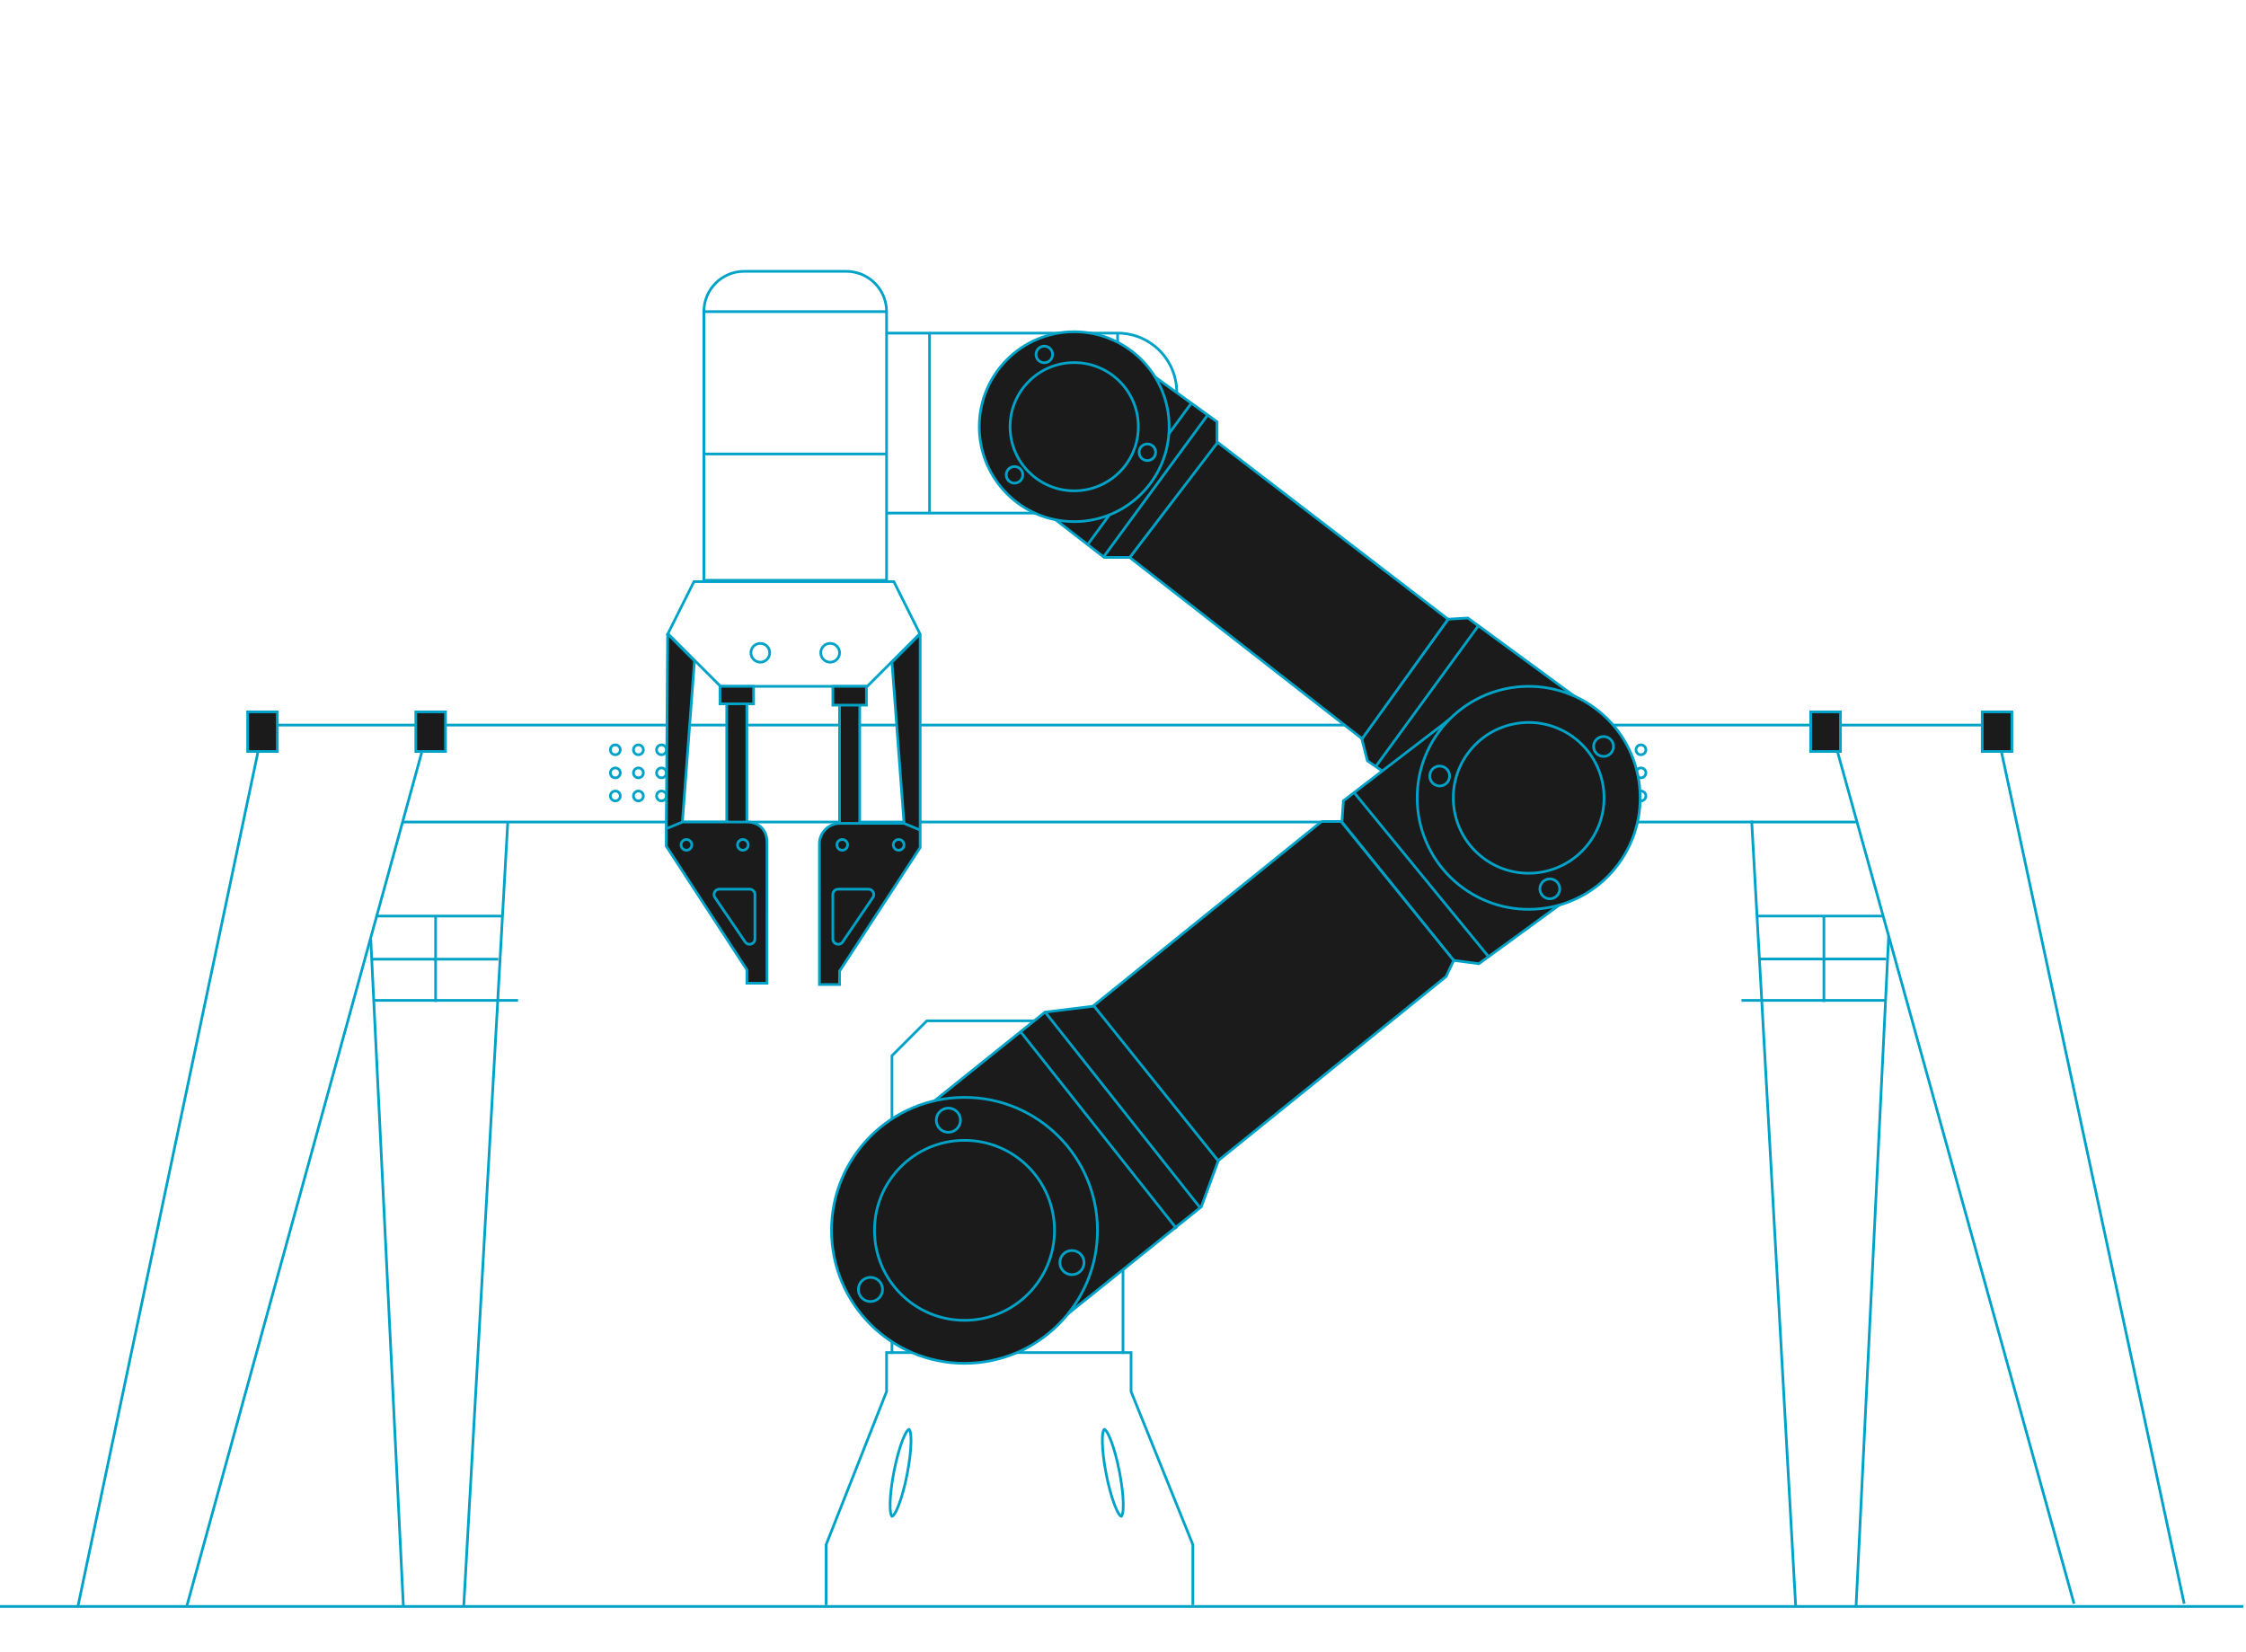 <svg width="836" height="615" fill="none" xmlns="http://www.w3.org/2000/svg"><path d="M165.824 269.91h508.165M150 306h541" stroke="#00A3C7"/><path fill="#1B1B1B" stroke="#00A3C7" d="M154.773 265h11.047v14.729h-11.047zm519.219 0h11.047v14.729h-11.047zm63.824 0h11.047v14.729h-11.047zm-634.589 0H92.18v14.729h11.047z"/><path d="M684 280l88 317M157 280L69.5 598M745 280l68 317M96 280L29 598m656.031-328.09h52.781m-583.039 0H103.22" stroke="#00A3C7"/><circle cx="229.036" cy="279.115" r="1.841" stroke="#00A3C7"/><circle cx="229.036" cy="287.706" r="1.841" stroke="#00A3C7"/><circle cx="229.036" cy="296.298" r="1.841" stroke="#00A3C7"/><circle cx="237.626" cy="279.115" r="1.841" stroke="#00A3C7"/><circle cx="237.626" cy="287.706" r="1.841" stroke="#00A3C7"/><circle cx="237.626" cy="296.298" r="1.841" stroke="#00A3C7"/><circle cx="246.22" cy="279.115" r="1.841" stroke="#00A3C7"/><circle cx="246.22" cy="287.706" r="1.841" stroke="#00A3C7"/><circle cx="246.22" cy="296.298" r="1.841" stroke="#00A3C7"/><circle cx="593.599" cy="279.115" r="1.841" stroke="#00A3C7"/><circle cx="593.599" cy="287.706" r="1.841" stroke="#00A3C7"/><circle cx="593.599" cy="296.298" r="1.841" stroke="#00A3C7"/><circle cx="602.189" cy="279.115" r="1.841" stroke="#00A3C7"/><circle cx="602.189" cy="287.706" r="1.841" stroke="#00A3C7"/><circle cx="602.189" cy="296.298" r="1.841" stroke="#00A3C7"/><circle cx="610.783" cy="279.115" r="1.841" stroke="#00A3C7"/><circle cx="610.783" cy="287.706" r="1.841" stroke="#00A3C7"/><circle cx="610.783" cy="296.298" r="1.841" stroke="#00A3C7"/><path d="M189 306l-16.393 292h-22.464L138 349.601M652 305.5L668.393 598h22.464L703 348.5m-510.172 23.902H138.82m46.643-15.341H138.82M187 341h-47m22.141 32.015v-31.913m486.066 31.3h54.008M655.004 357h47m-48-16h47m-22.109 32.017v-31.913M835 598H0" stroke="#00A3C7"/><path d="M546.353 230.053l-7.352.448-32.138 44.45 2.109 8.267 5.528 3.783 81.139-20.78-49.286-36.168z" fill="#1B1B1B" stroke="#00A3C7"/><path d="M500.033 298.101L499.5 306l41.5 51.5 9.49 1.235 32.512-23.734-40.495-69.5-42.474 32.6z" fill="#1B1B1B" stroke="#00A3C7"/><path d="M418 504V393l-12.5-13H345l-13 13v111" stroke="#00A3C7"/><path d="M444 597.5V575l-23-57v-14.5h-91V518l-22.5 57v22.5" stroke="#00A3C7"/><path d="M416.661 547.78c.897 4.588 1.379 8.793 1.436 11.88.028 1.547-.05 2.788-.227 3.649-.088.432-.196.738-.307.932-.113.199-.188.212-.188.213-.001 0-.076.015-.255-.126-.176-.138-.391-.381-.636-.748-.487-.731-1.028-1.851-1.585-3.295-1.11-2.88-2.248-6.957-3.145-11.545-.897-4.587-1.379-8.793-1.436-11.879-.029-1.547.05-2.789.226-3.649.089-.432.196-.738.307-.933.113-.197.188-.212.189-.212h0c.001 0 .076-.015.255.126.176.138.391.381.636.748.487.73 1.028 1.851 1.584 3.295 1.11 2.88 2.249 6.957 3.146 11.544zm-83.908 0c-.897 4.588-1.379 8.793-1.436 11.88-.028 1.547.05 2.788.227 3.649.088.432.196.738.307.932.113.199.188.212.188.213.001 0 .076.015.255-.126.176-.138.391-.381.636-.748.487-.731 1.028-1.851 1.585-3.295 1.11-2.88 2.248-6.957 3.145-11.545.897-4.587 1.379-8.793 1.436-11.879.029-1.547-.05-2.789-.226-3.649-.089-.432-.196-.738-.307-.933-.113-.197-.188-.212-.189-.212h0c-.001 0-.076-.015-.255.126-.176.138-.391.381-.636.748-.487.73-1.028 1.851-1.584 3.295-1.11 2.88-2.249 6.957-3.146 11.544z" stroke="#00A3C7"/><path d="M322.688 429.973l66.284-53.21 18.528-2.262 46 57.5-6.358 17.224-66.285 53.21-58.169-72.462z" fill="#1B1B1B" stroke="#00A3C7"/><path d="M446.955 449.894l-57.893-73.085m164.936-20.776L504 295m8.242-9.892l38.055-52.186" stroke="#00A3C7"/><path d="M453 164.5l86 66-32 44.5-86.5-67.5 32.5-43z" fill="#1B1B1B" stroke="#00A3C7"/><path d="M437.955 457.378l-57.893-73.085M346 124h70v67h-70zm0 0h-16v67h16zm-84-8h68v100h-68zm68 53h-68m0-53h68v0c0-8.284-6.716-15-15-15h-38c-8.284 0-15 6.716-15 15v0zm176 30c0-12.15-9.85-22-22-22v67c12.15 0 22-9.85 22-22v-23zm-189.392 89.901l9.701-19.401h74.382l9.701 19.401-19.599 19.599h-54.586l-19.599-19.599z" stroke="#00A3C7"/><path d="M342.5 236v79.5l-30 46v5H305V314c0-4 3.5-7.5 7.5-7.5v-44H310v-7h12.5v7H320v44h16.5l-4.5-60 10.5-10.5z" fill="#1B1B1B"/><path d="M342.5 236h.5l-.854-.354.354.354zM332 246.5l-.354-.354-.162.163.017.228.499-.037zm-9.5 9h.5v-.5h-.5v.5zm0 7v.5h.5v-.5h-.5zm-12.5 0h-.5v.5h.5v-.5zm0-7v-.5h-.5v.5h.5zm-5 111h-.5v.5h.5v-.5zm7.5 0v.5h.5v-.5h-.5zm0-5l-.419-.273-.081.124v.149h.5zm30-46l.419.273.081-.124v-.149h-.5zM342 236v73h1v-73h-1zm.692 72.538l-6-2.5-.384.924 6 2.5.384-.924zm-5.693-2.075l-4.5-60-.998.074 4.5 60 .998-.074zM322 255.5v7h1v-7h-1zm-11.5 7v-7h-1v7h1zm2-.5H310v1h2.5v-1zm-.5.5v44h1v-44h-1zm10.5-.5H320v1h2.5v-1zm-2.5 0h-7.5v1h7.5v-1zm-.5.5v44h1v-44h-1zm17 43.5H320v1h16.5v-1zm-16.5 0h-7.5v1h7.5v-1zm-7.5 0c-4.276 0-8 3.724-8 8h1c0-3.724 3.276-7 7-7v-1zm-8 8v52.5h1V314h-1zm.5 53h7.5v-1H305v1zm8-.5v-5h-1v5h1zm-.081-4.727l30-46-.838-.546-30 46 .838.546zM343 315.5V309h-1v6.5h1zM310 256h12.5v-1H310v1zm32.146-20.354l-10.5 10.5.708.708 10.5-10.5-.708-.708z" fill="#00A3C7"/><path d="M248.5 236l-.5 72.5v6.5l30 46v5h7.5v-52.5c0-4-2.5-7.5-7.5-7.5v-44h2.5v-6.5H268v6.5h2.5v44H254l4.5-60-10-10z" fill="#1B1B1B"/><path d="M248.5 236l-.5-.003.854-.351-.354.354zm-.5 72.5h-.5v-.004l.5.004zm10.5-62.5l.354-.354.162.163-.017.228-.499-.037zm9.5 9.5h-.5v-.5h.5v.5zm0 6.5v.5h-.5v-.5h.5zm12.5 0h.5v.5h-.5v-.5zm0-6.5v-.5h.5v.5h-.5zm5 110.5h.5v.5h-.5v-.5zm-7.5 0v.5h-.5v-.5h.5zm0-5l.419-.273.081.124V361h-.5zm-30-46l-.419.273-.081-.125V315h.5zm1-78.997l-.5 72.5-1-.007.5-72.499 1 .006zm-1.192 72.035l6-2.5.384.923-6 2.5-.384-.923zm5.693-2.076l4.5-59.999.998.074-4.5 60-.998-.075zM268.5 255.5v6.5h-1v-6.5h1zM280 262v-6.5h1v6.5h-1zm-2-.5h2.5v1H278v-1zm.5.5v44h-1v-44h1zm-10.5-.5h2.5v1H268v-1zm2.5 0h7.5v1h-7.5v-1zm.5.5v44h-1v-44h1zm-17 43.5h16.5v1H254v-1zm16.5 0h7.5v1h-7.5v-1zm7.5 0c2.625 0 4.64.923 5.995 2.413 1.348 1.483 2.005 3.486 2.005 5.587h-1c0-1.899-.593-3.647-1.745-4.914-1.145-1.259-2.88-2.086-5.255-2.086v-1zm8 8V366h-1v-52.5h1zm-.5 53H278v-1h7.5v1zm-8-.5v-5h1v5h-1zm.081-4.727l-30-46 .838-.546 30 46-.838.546zM247.5 315v-6.5h1v6.5h-1zm33-59H268v-1h12.5v1zm-22.354-9.646l-10-10 .708-.708 10 10-.708.708z" fill="#00A3C7"/><circle cx="283" cy="243" r="3.5" stroke="#00A3C7"/><circle cx="309" cy="243" r="3.5" stroke="#00A3C7"/><circle cx="313.5" cy="314.5" r="2" stroke="#00A3C7"/><circle cx="255.5" cy="314.5" r="2" stroke="#00A3C7"/><circle cx="334.5" cy="314.5" r="2" stroke="#00A3C7"/><circle cx="276.5" cy="314.5" r="2" stroke="#00A3C7"/><path d="M310 349.502V333a2 2 0 012-2h11.221c1.606 0 2.557 1.797 1.654 3.125l-11.221 16.502c-1.108 1.628-3.654.844-3.654-1.125zm-29 0V333a2 2 0 00-2-2h-11.221c-1.606 0-2.557 1.797-1.654 3.125l11.221 16.502c1.108 1.628 3.654.844 3.654-1.125z" stroke="#00A3C7"/><circle cx="359" cy="458" r="49.5" fill="#1B1B1B" stroke="#00A3C7"/><circle cx="359" cy="458" r="33.5" fill="#1B1B1B" stroke="#00A3C7"/><circle cx="353" cy="417" r="4.5" fill="#1B1B1B" stroke="#00A3C7"/><circle cx="399" cy="470" r="4.5" fill="#1B1B1B" stroke="#00A3C7"/><circle cx="324" cy="480" r="4.5" fill="#1B1B1B" stroke="#00A3C7"/><circle cx="568.999" cy="297.001" r="41.5" transform="rotate(-53.722 568.999 297.001)" fill="#1B1B1B" stroke="#00A3C7"/><circle cx="568.997" cy="297.004" r="28.06" transform="rotate(-53.722 568.997 297.004)" stroke="#00A3C7"/><circle cx="535.871" cy="288.873" r="3.7" transform="rotate(-53.722 535.871 288.873)" stroke="#00A3C7"/><circle cx="596.871" cy="277.873" r="3.7" transform="rotate(-53.722 596.871 277.873)" stroke="#00A3C7"/><circle cx="576.871" cy="330.873" r="3.7" transform="rotate(-53.722 576.871 330.873)" stroke="#00A3C7"/><path d="M411 207.5h9.5L453 165v-8l-27-19.5-39.5 51 24.5 19z" fill="#1B1B1B" stroke="#00A3C7"/><path d="M449.5 154.5L411 207m32.5-57L405 202.5" stroke="#00A3C7"/><circle cx="399.839" cy="158.839" r="35.339" fill="#1B1B1B" stroke="#00A3C7"/><circle cx="399.839" cy="158.841" r="23.87" stroke="#00A3C7"/><circle cx="388.705" cy="131.945" r="3.084" stroke="#00A3C7"/><circle cx="427.072" cy="168.353" r="3.084" stroke="#00A3C7"/><circle cx="377.615" cy="176.76" r="3.084" stroke="#00A3C7"/><path d="M491.92 305.799l-84.845 68.534 46.341 57.728 84.844-68.534 2.843-5.996-41.924-51.722-7.259-.01z" fill="#1B1B1B" stroke="#00A3C7"/></svg>